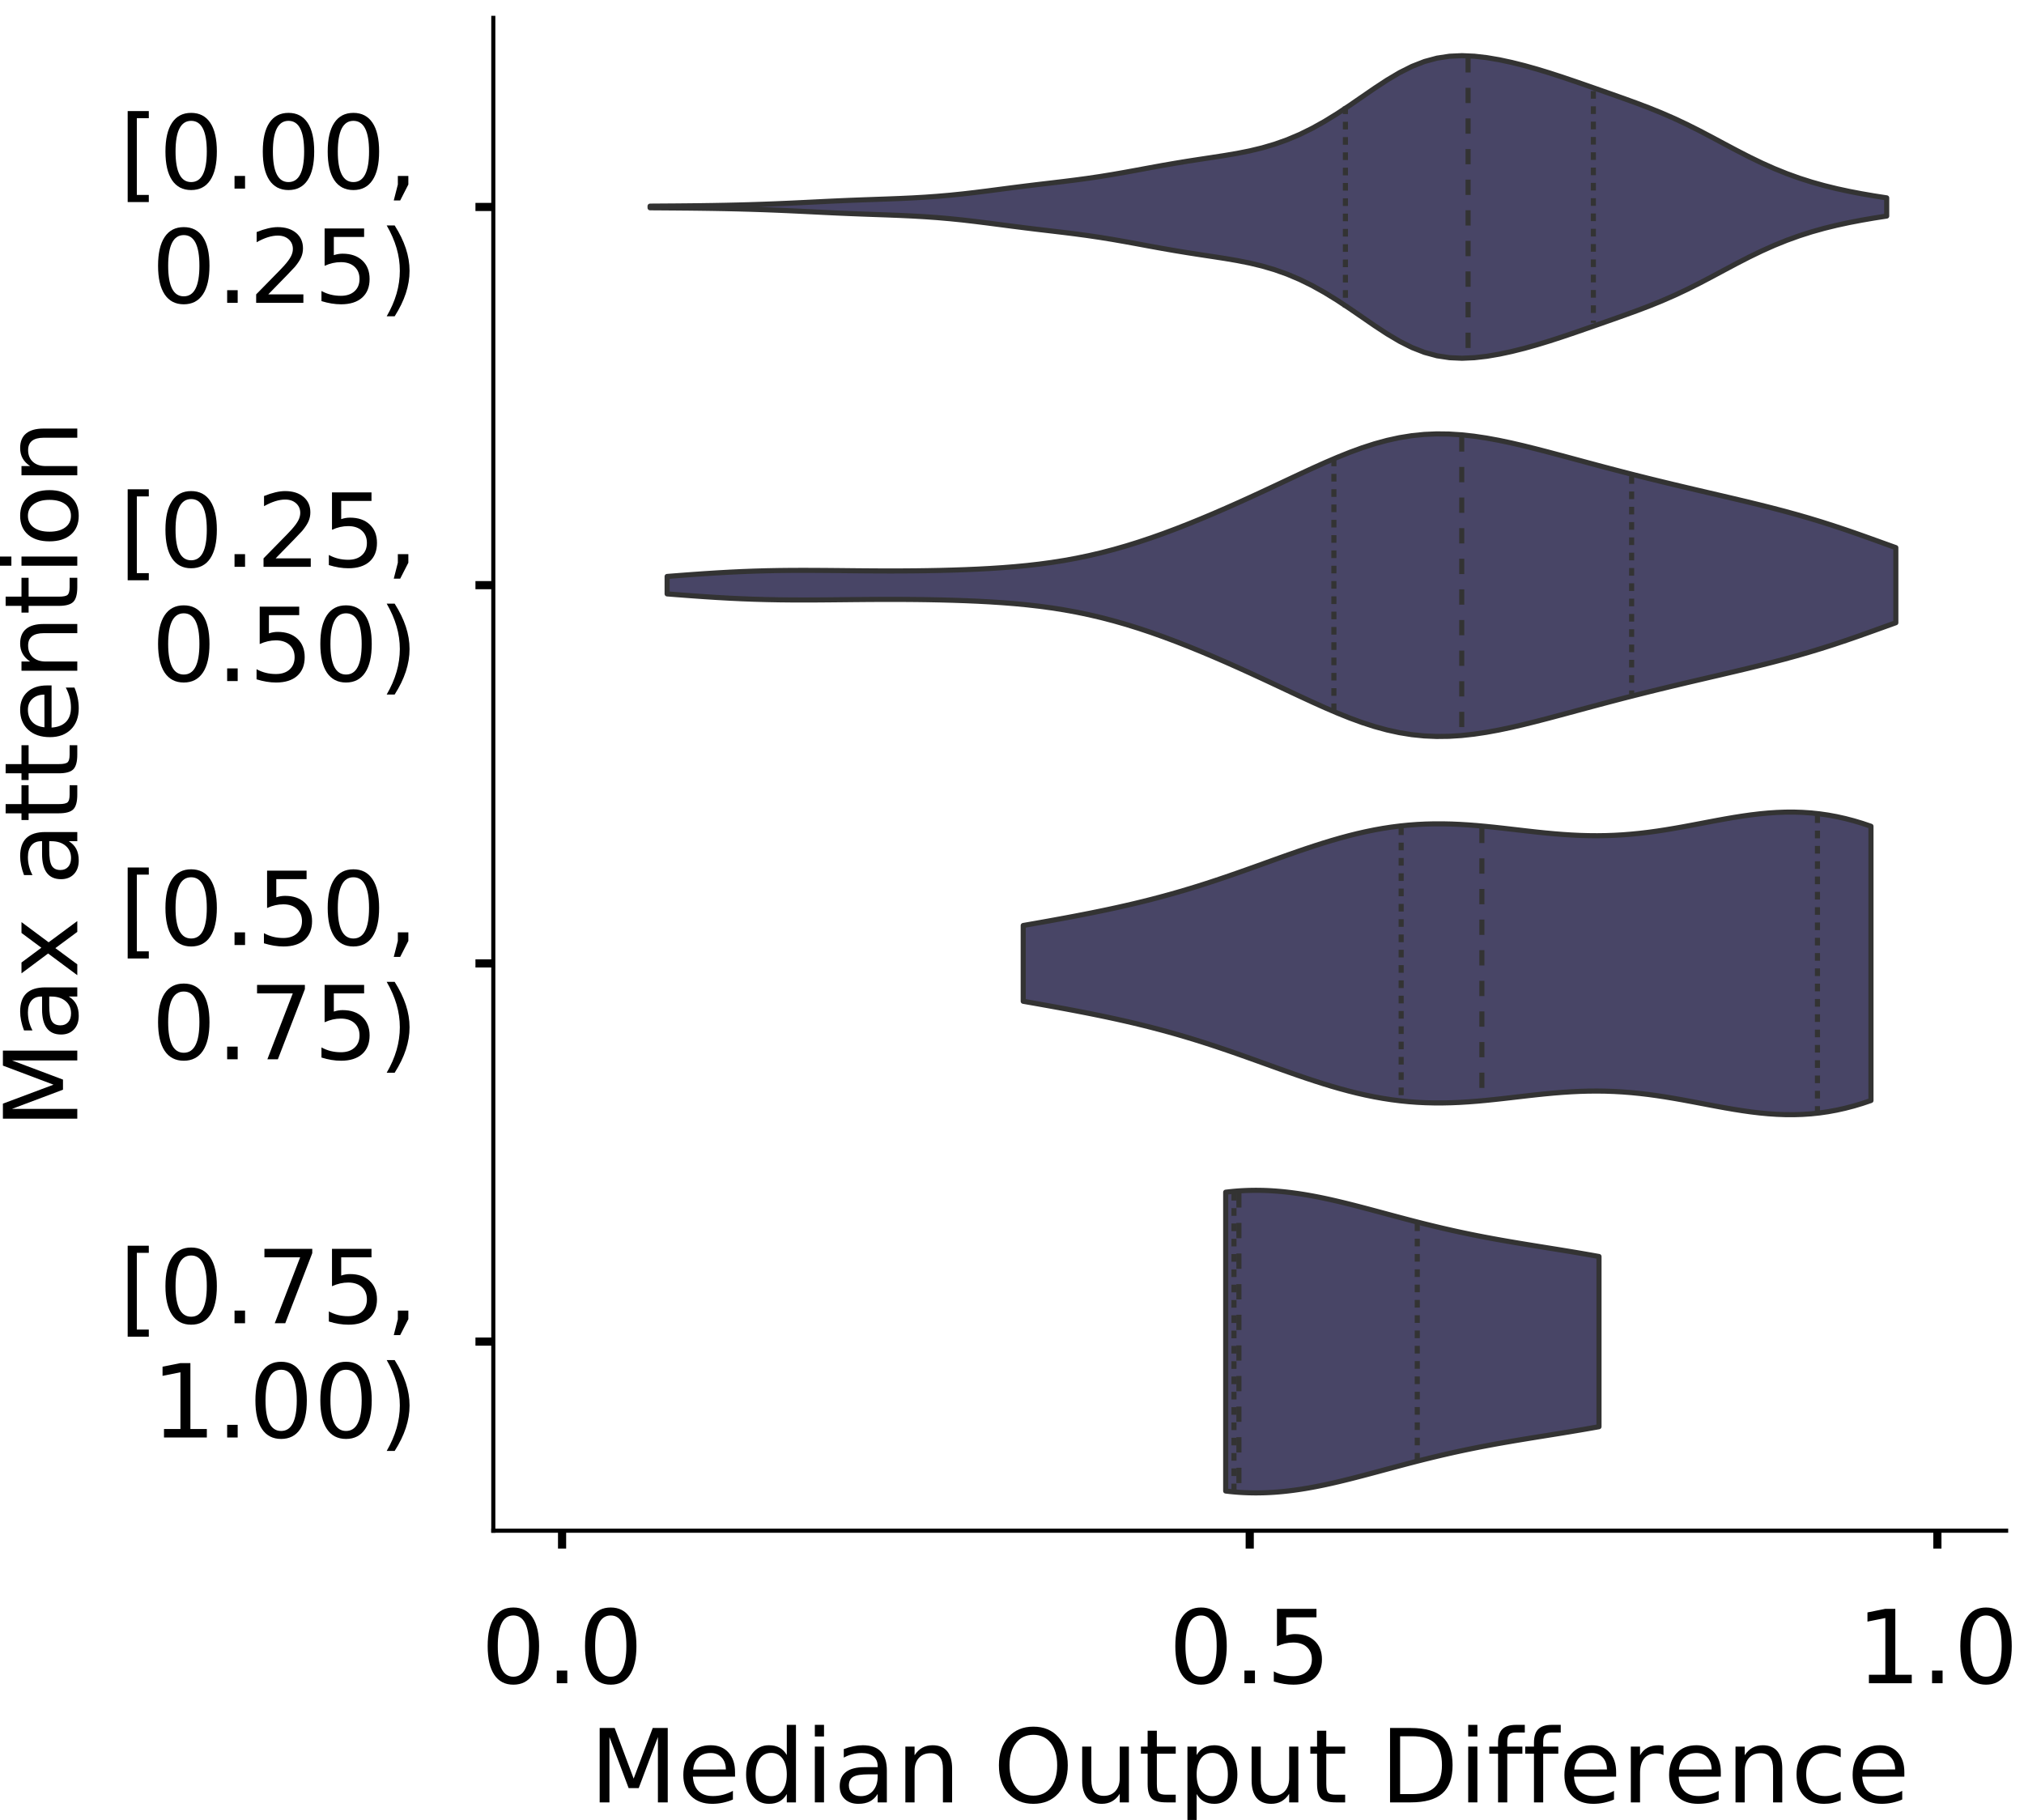 <?xml version="1.0" encoding="utf-8" standalone="no"?>
<!DOCTYPE svg PUBLIC "-//W3C//DTD SVG 1.1//EN"
  "http://www.w3.org/Graphics/SVG/1.1/DTD/svg11.dtd">
<!-- Created with matplotlib (https://matplotlib.org/) -->
<svg height="356.753pt" version="1.1" viewBox="0 0 396.753 356.753" width="396.753pt" xmlns="http://www.w3.org/2000/svg" xmlns:xlink="http://www.w3.org/1999/xlink">
 <defs>
  <style type="text/css">
*{stroke-linecap:butt;stroke-linejoin:round;}
  </style>
 </defs>
 <g id="figure_1">
  <g id="patch_1">
   <path d="M 0 356.753 
L 396.753 356.753 
L 396.753 0 
L 0 0 
z
" style="fill:#ffffff;"/>
  </g>
  <g id="axes_1">
   <g id="patch_2">
    <path d="M 96.7 300.053 
L 393.253 300.053 
L 393.253 3.5 
L 96.7 3.5 
z
" style="fill:#ffffff;"/>
   </g>
   <g id="PolyCollection_1">
    <defs>
     <path d="M 127.43 -316.022 
L 127.43 -316.347 
L 129.879 -316.364 
L 132.328 -316.381 
L 134.776 -316.403 
L 137.225 -316.43 
L 139.673 -316.465 
L 142.122 -316.51 
L 144.57 -316.565 
L 147.019 -316.631 
L 149.468 -316.71 
L 151.916 -316.802 
L 154.365 -316.906 
L 156.813 -317.02 
L 159.262 -317.14 
L 161.71 -317.26 
L 164.159 -317.375 
L 166.608 -317.481 
L 169.056 -317.575 
L 171.505 -317.662 
L 173.953 -317.749 
L 176.402 -317.843 
L 178.85 -317.956 
L 181.299 -318.097 
L 183.747 -318.272 
L 186.196 -318.484 
L 188.645 -318.734 
L 191.093 -319.016 
L 193.542 -319.322 
L 195.99 -319.641 
L 198.439 -319.96 
L 200.887 -320.27 
L 203.336 -320.568 
L 205.785 -320.857 
L 208.233 -321.147 
L 210.682 -321.451 
L 213.13 -321.78 
L 215.579 -322.142 
L 218.027 -322.54 
L 220.476 -322.968 
L 222.925 -323.414 
L 225.373 -323.867 
L 227.822 -324.312 
L 230.27 -324.738 
L 232.719 -325.141 
L 235.167 -325.522 
L 237.616 -325.892 
L 240.064 -326.272 
L 242.513 -326.689 
L 244.962 -327.175 
L 247.41 -327.764 
L 249.859 -328.483 
L 252.307 -329.353 
L 254.756 -330.388 
L 257.204 -331.591 
L 259.653 -332.955 
L 262.102 -334.462 
L 264.55 -336.081 
L 266.999 -337.765 
L 269.447 -339.449 
L 271.896 -341.057 
L 274.344 -342.511 
L 276.793 -343.74 
L 279.242 -344.697 
L 281.69 -345.357 
L 284.139 -345.729 
L 286.587 -345.839 
L 289.036 -345.732 
L 291.484 -345.449 
L 293.933 -345.031 
L 296.381 -344.505 
L 298.83 -343.892 
L 301.279 -343.206 
L 303.727 -342.46 
L 306.176 -341.666 
L 308.624 -340.838 
L 311.073 -339.992 
L 313.521 -339.136 
L 315.97 -338.276 
L 318.419 -337.406 
L 320.867 -336.516 
L 323.316 -335.585 
L 325.764 -334.594 
L 328.213 -333.526 
L 330.661 -332.374 
L 333.11 -331.146 
L 335.559 -329.86 
L 338.007 -328.549 
L 340.456 -327.247 
L 342.904 -325.989 
L 345.353 -324.804 
L 347.801 -323.711 
L 350.25 -322.721 
L 352.698 -321.837 
L 355.147 -321.056 
L 357.596 -320.37 
L 360.044 -319.768 
L 362.493 -319.239 
L 364.941 -318.77 
L 367.39 -318.349 
L 369.838 -317.969 
L 369.838 -314.4 
L 369.838 -314.4 
L 367.39 -314.019 
L 364.941 -313.598 
L 362.493 -313.129 
L 360.044 -312.6 
L 357.596 -311.999 
L 355.147 -311.313 
L 352.698 -310.531 
L 350.25 -309.647 
L 347.801 -308.657 
L 345.353 -307.564 
L 342.904 -306.379 
L 340.456 -305.121 
L 338.007 -303.819 
L 335.559 -302.508 
L 333.11 -301.223 
L 330.661 -299.994 
L 328.213 -298.843 
L 325.764 -297.775 
L 323.316 -296.783 
L 320.867 -295.852 
L 318.419 -294.962 
L 315.97 -294.093 
L 313.521 -293.232 
L 311.073 -292.377 
L 308.624 -291.53 
L 306.176 -290.703 
L 303.727 -289.909 
L 301.279 -289.162 
L 298.83 -288.476 
L 296.381 -287.863 
L 293.933 -287.338 
L 291.484 -286.919 
L 289.036 -286.637 
L 286.587 -286.529 
L 284.139 -286.64 
L 281.69 -287.011 
L 279.242 -287.672 
L 276.793 -288.628 
L 274.344 -289.858 
L 271.896 -291.312 
L 269.447 -292.92 
L 266.999 -294.604 
L 264.55 -296.287 
L 262.102 -297.906 
L 259.653 -299.414 
L 257.204 -300.778 
L 254.756 -301.98 
L 252.307 -303.015 
L 249.859 -303.885 
L 247.41 -304.604 
L 244.962 -305.193 
L 242.513 -305.68 
L 240.064 -306.097 
L 237.616 -306.476 
L 235.167 -306.846 
L 232.719 -307.227 
L 230.27 -307.63 
L 227.822 -308.056 
L 225.373 -308.501 
L 222.925 -308.954 
L 220.476 -309.401 
L 218.027 -309.828 
L 215.579 -310.226 
L 213.13 -310.588 
L 210.682 -310.918 
L 208.233 -311.221 
L 205.785 -311.511 
L 203.336 -311.8 
L 200.887 -312.099 
L 198.439 -312.409 
L 195.99 -312.728 
L 193.542 -313.046 
L 191.093 -313.352 
L 188.645 -313.635 
L 186.196 -313.884 
L 183.747 -314.097 
L 181.299 -314.271 
L 178.85 -314.412 
L 176.402 -314.525 
L 173.953 -314.62 
L 171.505 -314.706 
L 169.056 -314.793 
L 166.608 -314.888 
L 164.159 -314.993 
L 161.71 -315.108 
L 159.262 -315.229 
L 156.813 -315.349 
L 154.365 -315.463 
L 151.916 -315.567 
L 149.468 -315.658 
L 147.019 -315.737 
L 144.57 -315.804 
L 142.122 -315.859 
L 139.673 -315.903 
L 137.225 -315.938 
L 134.776 -315.966 
L 132.328 -315.987 
L 129.879 -316.005 
L 127.43 -316.022 
z
" id="mcf1d269927" style="stroke:#333333;"/>
    </defs>
    <g clip-path="url(#p552216e37f)">
     <use style="fill:#484566;stroke:#333333;" x="0" xlink:href="#mcf1d269927" y="356.753"/>
    </g>
   </g>
   <g id="PolyCollection_2">
    <defs>
     <path d="M 130.772 -240.335 
L 130.772 -243.757 
L 133.205 -243.945 
L 135.638 -244.127 
L 138.07 -244.298 
L 140.503 -244.454 
L 142.936 -244.591 
L 145.369 -244.707 
L 147.802 -244.8 
L 150.235 -244.869 
L 152.668 -244.916 
L 155.101 -244.941 
L 157.534 -244.948 
L 159.967 -244.94 
L 162.399 -244.923 
L 164.832 -244.9 
L 167.265 -244.875 
L 169.698 -244.854 
L 172.131 -244.839 
L 174.564 -244.833 
L 176.997 -244.839 
L 179.43 -244.857 
L 181.863 -244.89 
L 184.295 -244.937 
L 186.728 -245.002 
L 189.161 -245.084 
L 191.594 -245.188 
L 194.027 -245.317 
L 196.46 -245.475 
L 198.893 -245.668 
L 201.326 -245.9 
L 203.759 -246.178 
L 206.192 -246.508 
L 208.624 -246.893 
L 211.057 -247.338 
L 213.49 -247.846 
L 215.923 -248.418 
L 218.356 -249.053 
L 220.789 -249.751 
L 223.222 -250.508 
L 225.655 -251.321 
L 228.088 -252.185 
L 230.52 -253.095 
L 232.953 -254.048 
L 235.386 -255.038 
L 237.819 -256.061 
L 240.252 -257.115 
L 242.685 -258.195 
L 245.118 -259.299 
L 247.551 -260.422 
L 249.984 -261.559 
L 252.417 -262.703 
L 254.849 -263.844 
L 257.282 -264.969 
L 259.715 -266.062 
L 262.148 -267.107 
L 264.581 -268.085 
L 267.014 -268.975 
L 269.447 -269.76 
L 271.88 -270.425 
L 274.313 -270.957 
L 276.745 -271.348 
L 279.178 -271.595 
L 281.611 -271.701 
L 284.044 -271.672 
L 286.477 -271.519 
L 288.91 -271.253 
L 291.343 -270.89 
L 293.776 -270.446 
L 296.209 -269.934 
L 298.641 -269.37 
L 301.074 -268.767 
L 303.507 -268.137 
L 305.94 -267.49 
L 308.373 -266.835 
L 310.806 -266.178 
L 313.239 -265.526 
L 315.672 -264.881 
L 318.105 -264.248 
L 320.538 -263.626 
L 322.97 -263.016 
L 325.403 -262.419 
L 327.836 -261.832 
L 330.269 -261.254 
L 332.702 -260.682 
L 335.135 -260.115 
L 337.568 -259.549 
L 340.001 -258.979 
L 342.434 -258.4 
L 344.866 -257.809 
L 347.299 -257.198 
L 349.732 -256.562 
L 352.165 -255.895 
L 354.598 -255.193 
L 357.031 -254.455 
L 359.464 -253.678 
L 361.897 -252.866 
L 364.33 -252.023 
L 366.763 -251.158 
L 369.195 -250.281 
L 371.628 -249.405 
L 371.628 -234.686 
L 371.628 -234.686 
L 369.195 -233.81 
L 366.763 -232.934 
L 364.33 -232.069 
L 361.897 -231.226 
L 359.464 -230.414 
L 357.031 -229.637 
L 354.598 -228.898 
L 352.165 -228.197 
L 349.732 -227.53 
L 347.299 -226.894 
L 344.866 -226.283 
L 342.434 -225.691 
L 340.001 -225.113 
L 337.568 -224.543 
L 335.135 -223.976 
L 332.702 -223.409 
L 330.269 -222.838 
L 327.836 -222.26 
L 325.403 -221.673 
L 322.97 -221.075 
L 320.538 -220.466 
L 318.105 -219.844 
L 315.672 -219.21 
L 313.239 -218.566 
L 310.806 -217.913 
L 308.373 -217.257 
L 305.94 -216.601 
L 303.507 -215.954 
L 301.074 -215.324 
L 298.641 -214.721 
L 296.209 -214.157 
L 293.776 -213.646 
L 291.343 -213.201 
L 288.91 -212.839 
L 286.477 -212.573 
L 284.044 -212.419 
L 281.611 -212.391 
L 279.178 -212.497 
L 276.745 -212.744 
L 274.313 -213.135 
L 271.88 -213.667 
L 269.447 -214.331 
L 267.014 -215.117 
L 264.581 -216.007 
L 262.148 -216.984 
L 259.715 -218.029 
L 257.282 -219.123 
L 254.849 -220.248 
L 252.417 -221.388 
L 249.984 -222.532 
L 247.551 -223.669 
L 245.118 -224.792 
L 242.685 -225.896 
L 240.252 -226.977 
L 237.819 -228.03 
L 235.386 -229.054 
L 232.953 -230.044 
L 230.52 -230.996 
L 228.088 -231.907 
L 225.655 -232.771 
L 223.222 -233.584 
L 220.789 -234.341 
L 218.356 -235.038 
L 215.923 -235.674 
L 213.49 -236.246 
L 211.057 -236.753 
L 208.624 -237.199 
L 206.192 -237.584 
L 203.759 -237.913 
L 201.326 -238.192 
L 198.893 -238.424 
L 196.46 -238.616 
L 194.027 -238.774 
L 191.594 -238.903 
L 189.161 -239.007 
L 186.728 -239.09 
L 184.295 -239.154 
L 181.863 -239.202 
L 179.43 -239.235 
L 176.997 -239.253 
L 174.564 -239.259 
L 172.131 -239.253 
L 169.698 -239.238 
L 167.265 -239.217 
L 164.832 -239.192 
L 162.399 -239.169 
L 159.967 -239.151 
L 157.534 -239.144 
L 155.101 -239.151 
L 152.668 -239.176 
L 150.235 -239.222 
L 147.802 -239.292 
L 145.369 -239.385 
L 142.936 -239.501 
L 140.503 -239.638 
L 138.07 -239.794 
L 135.638 -239.965 
L 133.205 -240.147 
L 130.772 -240.335 
z
" id="m18b54da0ce" style="stroke:#333333;"/>
    </defs>
    <g clip-path="url(#p552216e37f)">
     <use style="fill:#484566;stroke:#333333;" x="0" xlink:href="#m18b54da0ce" y="356.753"/>
    </g>
   </g>
   <g id="PolyCollection_3">
    <defs>
     <path d="M 200.576 -160.478 
L 200.576 -175.337 
L 202.255 -175.631 
L 203.934 -175.927 
L 205.612 -176.228 
L 207.291 -176.533 
L 208.969 -176.843 
L 210.648 -177.16 
L 212.326 -177.484 
L 214.005 -177.816 
L 215.684 -178.158 
L 217.362 -178.51 
L 219.041 -178.874 
L 220.719 -179.252 
L 222.398 -179.643 
L 224.076 -180.05 
L 225.755 -180.473 
L 227.434 -180.913 
L 229.112 -181.37 
L 230.791 -181.844 
L 232.469 -182.337 
L 234.148 -182.847 
L 235.826 -183.373 
L 237.505 -183.916 
L 239.183 -184.474 
L 240.862 -185.045 
L 242.541 -185.628 
L 244.219 -186.22 
L 245.898 -186.819 
L 247.576 -187.422 
L 249.255 -188.026 
L 250.933 -188.628 
L 252.612 -189.224 
L 254.291 -189.811 
L 255.969 -190.385 
L 257.648 -190.942 
L 259.326 -191.478 
L 261.005 -191.99 
L 262.683 -192.474 
L 264.362 -192.927 
L 266.04 -193.346 
L 267.719 -193.727 
L 269.398 -194.069 
L 271.076 -194.37 
L 272.755 -194.628 
L 274.433 -194.842 
L 276.112 -195.012 
L 277.79 -195.138 
L 279.469 -195.22 
L 281.148 -195.261 
L 282.826 -195.261 
L 284.505 -195.224 
L 286.183 -195.152 
L 287.862 -195.049 
L 289.54 -194.919 
L 291.219 -194.766 
L 292.898 -194.595 
L 294.576 -194.411 
L 296.255 -194.219 
L 297.933 -194.024 
L 299.612 -193.831 
L 301.29 -193.645 
L 302.969 -193.473 
L 304.647 -193.317 
L 306.326 -193.183 
L 308.005 -193.074 
L 309.683 -192.994 
L 311.362 -192.946 
L 313.04 -192.932 
L 314.719 -192.953 
L 316.397 -193.012 
L 318.076 -193.107 
L 319.755 -193.238 
L 321.433 -193.404 
L 323.112 -193.603 
L 324.79 -193.833 
L 326.469 -194.089 
L 328.147 -194.368 
L 329.826 -194.665 
L 331.504 -194.976 
L 333.183 -195.294 
L 334.862 -195.613 
L 336.54 -195.929 
L 338.219 -196.234 
L 339.897 -196.522 
L 341.576 -196.786 
L 343.254 -197.022 
L 344.933 -197.222 
L 346.612 -197.381 
L 348.29 -197.494 
L 349.969 -197.556 
L 351.647 -197.563 
L 353.326 -197.511 
L 355.004 -197.398 
L 356.683 -197.221 
L 358.362 -196.979 
L 360.04 -196.67 
L 361.719 -196.296 
L 363.397 -195.857 
L 365.076 -195.354 
L 366.754 -194.789 
L 366.754 -141.026 
L 366.754 -141.026 
L 365.076 -140.461 
L 363.397 -139.958 
L 361.719 -139.519 
L 360.04 -139.145 
L 358.362 -138.836 
L 356.683 -138.594 
L 355.004 -138.417 
L 353.326 -138.304 
L 351.647 -138.252 
L 349.969 -138.259 
L 348.29 -138.321 
L 346.612 -138.434 
L 344.933 -138.593 
L 343.254 -138.793 
L 341.576 -139.029 
L 339.897 -139.293 
L 338.219 -139.581 
L 336.54 -139.886 
L 334.862 -140.202 
L 333.183 -140.521 
L 331.504 -140.839 
L 329.826 -141.15 
L 328.147 -141.447 
L 326.469 -141.726 
L 324.79 -141.982 
L 323.112 -142.212 
L 321.433 -142.411 
L 319.755 -142.577 
L 318.076 -142.708 
L 316.397 -142.803 
L 314.719 -142.862 
L 313.04 -142.883 
L 311.362 -142.869 
L 309.683 -142.821 
L 308.005 -142.741 
L 306.326 -142.632 
L 304.647 -142.498 
L 302.969 -142.342 
L 301.29 -142.17 
L 299.612 -141.984 
L 297.933 -141.791 
L 296.255 -141.596 
L 294.576 -141.404 
L 292.898 -141.22 
L 291.219 -141.049 
L 289.54 -140.896 
L 287.862 -140.766 
L 286.183 -140.663 
L 284.505 -140.591 
L 282.826 -140.554 
L 281.148 -140.554 
L 279.469 -140.595 
L 277.79 -140.677 
L 276.112 -140.803 
L 274.433 -140.973 
L 272.755 -141.187 
L 271.076 -141.445 
L 269.398 -141.746 
L 267.719 -142.088 
L 266.04 -142.469 
L 264.362 -142.888 
L 262.683 -143.341 
L 261.005 -143.825 
L 259.326 -144.337 
L 257.648 -144.873 
L 255.969 -145.43 
L 254.291 -146.004 
L 252.612 -146.591 
L 250.933 -147.187 
L 249.255 -147.789 
L 247.576 -148.393 
L 245.898 -148.996 
L 244.219 -149.595 
L 242.541 -150.187 
L 240.862 -150.77 
L 239.183 -151.341 
L 237.505 -151.899 
L 235.826 -152.442 
L 234.148 -152.968 
L 232.469 -153.478 
L 230.791 -153.971 
L 229.112 -154.445 
L 227.434 -154.902 
L 225.755 -155.342 
L 224.076 -155.765 
L 222.398 -156.172 
L 220.719 -156.563 
L 219.041 -156.941 
L 217.362 -157.305 
L 215.684 -157.657 
L 214.005 -157.999 
L 212.326 -158.331 
L 210.648 -158.655 
L 208.969 -158.972 
L 207.291 -159.282 
L 205.612 -159.587 
L 203.934 -159.888 
L 202.255 -160.184 
L 200.576 -160.478 
z
" id="mc673e13599" style="stroke:#333333;"/>
    </defs>
    <g clip-path="url(#p552216e37f)">
     <use style="fill:#484566;stroke:#333333;" x="0" xlink:href="#mc673e13599" y="356.753"/>
    </g>
   </g>
   <g id="PolyCollection_4">
    <defs>
     <path d="M 240.265 -64.481 
L 240.265 -123.057 
L 241.005 -123.144 
L 241.744 -123.219 
L 242.483 -123.282 
L 243.222 -123.333 
L 243.961 -123.373 
L 244.7 -123.401 
L 245.44 -123.418 
L 246.179 -123.424 
L 246.918 -123.419 
L 247.657 -123.404 
L 248.396 -123.377 
L 249.135 -123.34 
L 249.875 -123.293 
L 250.614 -123.236 
L 251.353 -123.17 
L 252.092 -123.094 
L 252.831 -123.008 
L 253.57 -122.914 
L 254.31 -122.812 
L 255.049 -122.701 
L 255.788 -122.583 
L 256.527 -122.457 
L 257.266 -122.324 
L 258.005 -122.184 
L 258.745 -122.038 
L 259.484 -121.885 
L 260.223 -121.727 
L 260.962 -121.564 
L 261.701 -121.396 
L 262.44 -121.223 
L 263.18 -121.046 
L 263.919 -120.865 
L 264.658 -120.681 
L 265.397 -120.494 
L 266.136 -120.304 
L 266.875 -120.112 
L 267.615 -119.918 
L 268.354 -119.723 
L 269.093 -119.526 
L 269.832 -119.328 
L 270.571 -119.129 
L 271.31 -118.931 
L 272.05 -118.732 
L 272.789 -118.534 
L 273.528 -118.336 
L 274.267 -118.139 
L 275.006 -117.943 
L 275.745 -117.748 
L 276.484 -117.555 
L 277.224 -117.363 
L 277.963 -117.174 
L 278.702 -116.986 
L 279.441 -116.801 
L 280.18 -116.618 
L 280.919 -116.438 
L 281.659 -116.26 
L 282.398 -116.085 
L 283.137 -115.913 
L 283.876 -115.744 
L 284.615 -115.577 
L 285.354 -115.413 
L 286.094 -115.252 
L 286.833 -115.095 
L 287.572 -114.94 
L 288.311 -114.787 
L 289.05 -114.638 
L 289.789 -114.491 
L 290.529 -114.347 
L 291.268 -114.206 
L 292.007 -114.067 
L 292.746 -113.931 
L 293.485 -113.797 
L 294.224 -113.664 
L 294.964 -113.534 
L 295.703 -113.406 
L 296.442 -113.28 
L 297.181 -113.155 
L 297.92 -113.031 
L 298.659 -112.909 
L 299.399 -112.788 
L 300.138 -112.667 
L 300.877 -112.548 
L 301.616 -112.428 
L 302.355 -112.31 
L 303.094 -112.191 
L 303.834 -112.072 
L 304.573 -111.953 
L 305.312 -111.834 
L 306.051 -111.714 
L 306.79 -111.593 
L 307.529 -111.472 
L 308.269 -111.349 
L 309.008 -111.226 
L 309.747 -111.101 
L 310.486 -110.974 
L 311.225 -110.846 
L 311.964 -110.716 
L 312.704 -110.584 
L 313.443 -110.45 
L 313.443 -77.089 
L 313.443 -77.089 
L 312.704 -76.955 
L 311.964 -76.823 
L 311.225 -76.693 
L 310.486 -76.564 
L 309.747 -76.438 
L 309.008 -76.313 
L 308.269 -76.189 
L 307.529 -76.066 
L 306.79 -75.945 
L 306.051 -75.824 
L 305.312 -75.704 
L 304.573 -75.585 
L 303.834 -75.466 
L 303.094 -75.347 
L 302.355 -75.229 
L 301.616 -75.11 
L 300.877 -74.991 
L 300.138 -74.871 
L 299.399 -74.751 
L 298.659 -74.629 
L 297.92 -74.507 
L 297.181 -74.384 
L 296.442 -74.259 
L 295.703 -74.132 
L 294.964 -74.004 
L 294.224 -73.874 
L 293.485 -73.742 
L 292.746 -73.608 
L 292.007 -73.471 
L 291.268 -73.332 
L 290.529 -73.191 
L 289.789 -73.047 
L 289.05 -72.9 
L 288.311 -72.751 
L 287.572 -72.599 
L 286.833 -72.444 
L 286.094 -72.286 
L 285.354 -72.125 
L 284.615 -71.961 
L 283.876 -71.795 
L 283.137 -71.625 
L 282.398 -71.453 
L 281.659 -71.278 
L 280.919 -71.1 
L 280.18 -70.92 
L 279.441 -70.737 
L 278.702 -70.552 
L 277.963 -70.364 
L 277.224 -70.175 
L 276.484 -69.983 
L 275.745 -69.79 
L 275.006 -69.596 
L 274.267 -69.4 
L 273.528 -69.203 
L 272.789 -69.005 
L 272.05 -68.806 
L 271.31 -68.608 
L 270.571 -68.409 
L 269.832 -68.21 
L 269.093 -68.013 
L 268.354 -67.816 
L 267.615 -67.62 
L 266.875 -67.426 
L 266.136 -67.234 
L 265.397 -67.044 
L 264.658 -66.857 
L 263.919 -66.673 
L 263.18 -66.492 
L 262.44 -66.315 
L 261.701 -66.143 
L 260.962 -65.974 
L 260.223 -65.811 
L 259.484 -65.653 
L 258.745 -65.501 
L 258.005 -65.354 
L 257.266 -65.215 
L 256.527 -65.081 
L 255.788 -64.955 
L 255.049 -64.837 
L 254.31 -64.726 
L 253.57 -64.624 
L 252.831 -64.53 
L 252.092 -64.445 
L 251.353 -64.369 
L 250.614 -64.302 
L 249.875 -64.245 
L 249.135 -64.198 
L 248.396 -64.161 
L 247.657 -64.135 
L 246.918 -64.119 
L 246.179 -64.114 
L 245.44 -64.12 
L 244.7 -64.137 
L 243.961 -64.165 
L 243.222 -64.205 
L 242.483 -64.257 
L 241.744 -64.32 
L 241.005 -64.394 
L 240.265 -64.481 
z
" id="m8f8e08fc7b" style="stroke:#333333;"/>
    </defs>
    <g clip-path="url(#p552216e37f)">
     <use style="fill:#484566;stroke:#333333;" x="0" xlink:href="#m8f8e08fc7b" y="356.753"/>
    </g>
   </g>
   <g id="patch_3">
    <path clip-path="url(#p552216e37f)" d="M 110.18 40.569 
L 110.18 40.569 
L 110.18 40.569 
L 110.18 40.569 
z
" style="fill:#484566;stroke:#333333;stroke-linejoin:miter;stroke-width:0.5;"/>
   </g>
   <g id="matplotlib.axis_1">
    <g id="xtick_1">
     <g id="line2d_1">
      <defs>
       <path d="M 0 0 
L 0 3.5 
" id="mfad5ff06f4" style="stroke:#000000;stroke-width:1.6;"/>
      </defs>
      <g>
       <use style="stroke:#000000;stroke-width:1.6;" x="110.18" xlink:href="#mfad5ff06f4" y="300.053"/>
      </g>
     </g>
     <g id="text_1">
      <!-- 0.0 -->
      <defs>
       <path d="M 31.781 66.406 
Q 24.172 66.406 20.328 58.906 
Q 16.5 51.422 16.5 36.375 
Q 16.5 21.391 20.328 13.891 
Q 24.172 6.391 31.781 6.391 
Q 39.453 6.391 43.281 13.891 
Q 47.125 21.391 47.125 36.375 
Q 47.125 51.422 43.281 58.906 
Q 39.453 66.406 31.781 66.406 
z
M 31.781 74.219 
Q 44.047 74.219 50.516 64.516 
Q 56.984 54.828 56.984 36.375 
Q 56.984 17.969 50.516 8.266 
Q 44.047 -1.422 31.781 -1.422 
Q 19.531 -1.422 13.062 8.266 
Q 6.594 17.969 6.594 36.375 
Q 6.594 54.828 13.062 64.516 
Q 19.531 74.219 31.781 74.219 
z
" id="DejaVuSans-48"/>
       <path d="M 10.688 12.406 
L 21 12.406 
L 21 0 
L 10.688 0 
z
" id="DejaVuSans-46"/>
      </defs>
      <g transform="translate(94.277 329.95)scale(0.2 -0.2)">
       <use xlink:href="#DejaVuSans-48"/>
       <use x="63.623" xlink:href="#DejaVuSans-46"/>
       <use x="95.41" xlink:href="#DejaVuSans-48"/>
      </g>
     </g>
    </g>
    <g id="xtick_2">
     <g id="line2d_2">
      <g>
       <use style="stroke:#000000;stroke-width:1.6;" x="244.977" xlink:href="#mfad5ff06f4" y="300.053"/>
      </g>
     </g>
     <g id="text_2">
      <!-- 0.5 -->
      <defs>
       <path d="M 10.797 72.906 
L 49.516 72.906 
L 49.516 64.594 
L 19.828 64.594 
L 19.828 46.734 
Q 21.969 47.469 24.109 47.828 
Q 26.266 48.188 28.422 48.188 
Q 40.625 48.188 47.75 41.5 
Q 54.891 34.812 54.891 23.391 
Q 54.891 11.625 47.562 5.094 
Q 40.234 -1.422 26.906 -1.422 
Q 22.312 -1.422 17.547 -0.641 
Q 12.797 0.141 7.719 1.703 
L 7.719 11.625 
Q 12.109 9.234 16.797 8.062 
Q 21.484 6.891 26.703 6.891 
Q 35.156 6.891 40.078 11.328 
Q 45.016 15.766 45.016 23.391 
Q 45.016 31 40.078 35.438 
Q 35.156 39.891 26.703 39.891 
Q 22.75 39.891 18.812 39.016 
Q 14.891 38.141 10.797 36.281 
z
" id="DejaVuSans-53"/>
      </defs>
      <g transform="translate(229.074 329.95)scale(0.2 -0.2)">
       <use xlink:href="#DejaVuSans-48"/>
       <use x="63.623" xlink:href="#DejaVuSans-46"/>
       <use x="95.41" xlink:href="#DejaVuSans-53"/>
      </g>
     </g>
    </g>
    <g id="xtick_3">
     <g id="line2d_3">
      <g>
       <use style="stroke:#000000;stroke-width:1.6;" x="379.774" xlink:href="#mfad5ff06f4" y="300.053"/>
      </g>
     </g>
     <g id="text_3">
      <!-- 1.0 -->
      <defs>
       <path d="M 12.406 8.297 
L 28.516 8.297 
L 28.516 63.922 
L 10.984 60.406 
L 10.984 69.391 
L 28.422 72.906 
L 38.281 72.906 
L 38.281 8.297 
L 54.391 8.297 
L 54.391 0 
L 12.406 0 
z
" id="DejaVuSans-49"/>
      </defs>
      <g transform="translate(363.871 329.95)scale(0.2 -0.2)">
       <use xlink:href="#DejaVuSans-49"/>
       <use x="63.623" xlink:href="#DejaVuSans-46"/>
       <use x="95.41" xlink:href="#DejaVuSans-48"/>
      </g>
     </g>
    </g>
    <g id="text_4">
     <!-- Median Output Difference -->
     <defs>
      <path d="M 9.812 72.906 
L 24.516 72.906 
L 43.109 23.297 
L 61.812 72.906 
L 76.516 72.906 
L 76.516 0 
L 66.891 0 
L 66.891 64.016 
L 48.094 14.016 
L 38.188 14.016 
L 19.391 64.016 
L 19.391 0 
L 9.812 0 
z
" id="DejaVuSans-77"/>
      <path d="M 56.203 29.594 
L 56.203 25.203 
L 14.891 25.203 
Q 15.484 15.922 20.484 11.062 
Q 25.484 6.203 34.422 6.203 
Q 39.594 6.203 44.453 7.469 
Q 49.312 8.734 54.109 11.281 
L 54.109 2.781 
Q 49.266 0.734 44.188 -0.344 
Q 39.109 -1.422 33.891 -1.422 
Q 20.797 -1.422 13.156 6.188 
Q 5.516 13.812 5.516 26.812 
Q 5.516 40.234 12.766 48.109 
Q 20.016 56 32.328 56 
Q 43.359 56 49.781 48.891 
Q 56.203 41.797 56.203 29.594 
z
M 47.219 32.234 
Q 47.125 39.594 43.094 43.984 
Q 39.062 48.391 32.422 48.391 
Q 24.906 48.391 20.391 44.141 
Q 15.875 39.891 15.188 32.172 
z
" id="DejaVuSans-101"/>
      <path d="M 45.406 46.391 
L 45.406 75.984 
L 54.391 75.984 
L 54.391 0 
L 45.406 0 
L 45.406 8.203 
Q 42.578 3.328 38.25 0.953 
Q 33.938 -1.422 27.875 -1.422 
Q 17.969 -1.422 11.734 6.484 
Q 5.516 14.406 5.516 27.297 
Q 5.516 40.188 11.734 48.094 
Q 17.969 56 27.875 56 
Q 33.938 56 38.25 53.625 
Q 42.578 51.266 45.406 46.391 
z
M 14.797 27.297 
Q 14.797 17.391 18.875 11.75 
Q 22.953 6.109 30.078 6.109 
Q 37.203 6.109 41.297 11.75 
Q 45.406 17.391 45.406 27.297 
Q 45.406 37.203 41.297 42.844 
Q 37.203 48.484 30.078 48.484 
Q 22.953 48.484 18.875 42.844 
Q 14.797 37.203 14.797 27.297 
z
" id="DejaVuSans-100"/>
      <path d="M 9.422 54.688 
L 18.406 54.688 
L 18.406 0 
L 9.422 0 
z
M 9.422 75.984 
L 18.406 75.984 
L 18.406 64.594 
L 9.422 64.594 
z
" id="DejaVuSans-105"/>
      <path d="M 34.281 27.484 
Q 23.391 27.484 19.188 25 
Q 14.984 22.516 14.984 16.5 
Q 14.984 11.719 18.141 8.906 
Q 21.297 6.109 26.703 6.109 
Q 34.188 6.109 38.703 11.406 
Q 43.219 16.703 43.219 25.484 
L 43.219 27.484 
z
M 52.203 31.203 
L 52.203 0 
L 43.219 0 
L 43.219 8.297 
Q 40.141 3.328 35.547 0.953 
Q 30.953 -1.422 24.312 -1.422 
Q 15.922 -1.422 10.953 3.297 
Q 6 8.016 6 15.922 
Q 6 25.141 12.172 29.828 
Q 18.359 34.516 30.609 34.516 
L 43.219 34.516 
L 43.219 35.406 
Q 43.219 41.609 39.141 45 
Q 35.062 48.391 27.688 48.391 
Q 23 48.391 18.547 47.266 
Q 14.109 46.141 10.016 43.891 
L 10.016 52.203 
Q 14.938 54.109 19.578 55.047 
Q 24.219 56 28.609 56 
Q 40.484 56 46.344 49.844 
Q 52.203 43.703 52.203 31.203 
z
" id="DejaVuSans-97"/>
      <path d="M 54.891 33.016 
L 54.891 0 
L 45.906 0 
L 45.906 32.719 
Q 45.906 40.484 42.875 44.328 
Q 39.844 48.188 33.797 48.188 
Q 26.516 48.188 22.312 43.547 
Q 18.109 38.922 18.109 30.906 
L 18.109 0 
L 9.078 0 
L 9.078 54.688 
L 18.109 54.688 
L 18.109 46.188 
Q 21.344 51.125 25.703 53.562 
Q 30.078 56 35.797 56 
Q 45.219 56 50.047 50.172 
Q 54.891 44.344 54.891 33.016 
z
" id="DejaVuSans-110"/>
      <path id="DejaVuSans-32"/>
      <path d="M 39.406 66.219 
Q 28.656 66.219 22.328 58.203 
Q 16.016 50.203 16.016 36.375 
Q 16.016 22.609 22.328 14.594 
Q 28.656 6.594 39.406 6.594 
Q 50.141 6.594 56.422 14.594 
Q 62.703 22.609 62.703 36.375 
Q 62.703 50.203 56.422 58.203 
Q 50.141 66.219 39.406 66.219 
z
M 39.406 74.219 
Q 54.734 74.219 63.906 63.938 
Q 73.094 53.656 73.094 36.375 
Q 73.094 19.141 63.906 8.859 
Q 54.734 -1.422 39.406 -1.422 
Q 24.031 -1.422 14.812 8.828 
Q 5.609 19.094 5.609 36.375 
Q 5.609 53.656 14.812 63.938 
Q 24.031 74.219 39.406 74.219 
z
" id="DejaVuSans-79"/>
      <path d="M 8.5 21.578 
L 8.5 54.688 
L 17.484 54.688 
L 17.484 21.922 
Q 17.484 14.156 20.5 10.266 
Q 23.531 6.391 29.594 6.391 
Q 36.859 6.391 41.078 11.031 
Q 45.312 15.672 45.312 23.688 
L 45.312 54.688 
L 54.297 54.688 
L 54.297 0 
L 45.312 0 
L 45.312 8.406 
Q 42.047 3.422 37.719 1 
Q 33.406 -1.422 27.688 -1.422 
Q 18.266 -1.422 13.375 4.438 
Q 8.5 10.297 8.5 21.578 
z
M 31.109 56 
z
" id="DejaVuSans-117"/>
      <path d="M 18.312 70.219 
L 18.312 54.688 
L 36.812 54.688 
L 36.812 47.703 
L 18.312 47.703 
L 18.312 18.016 
Q 18.312 11.328 20.141 9.422 
Q 21.969 7.516 27.594 7.516 
L 36.812 7.516 
L 36.812 0 
L 27.594 0 
Q 17.188 0 13.234 3.875 
Q 9.281 7.766 9.281 18.016 
L 9.281 47.703 
L 2.688 47.703 
L 2.688 54.688 
L 9.281 54.688 
L 9.281 70.219 
z
" id="DejaVuSans-116"/>
      <path d="M 18.109 8.203 
L 18.109 -20.797 
L 9.078 -20.797 
L 9.078 54.688 
L 18.109 54.688 
L 18.109 46.391 
Q 20.953 51.266 25.266 53.625 
Q 29.594 56 35.594 56 
Q 45.562 56 51.781 48.094 
Q 58.016 40.188 58.016 27.297 
Q 58.016 14.406 51.781 6.484 
Q 45.562 -1.422 35.594 -1.422 
Q 29.594 -1.422 25.266 0.953 
Q 20.953 3.328 18.109 8.203 
z
M 48.688 27.297 
Q 48.688 37.203 44.609 42.844 
Q 40.531 48.484 33.406 48.484 
Q 26.266 48.484 22.188 42.844 
Q 18.109 37.203 18.109 27.297 
Q 18.109 17.391 22.188 11.75 
Q 26.266 6.109 33.406 6.109 
Q 40.531 6.109 44.609 11.75 
Q 48.688 17.391 48.688 27.297 
z
" id="DejaVuSans-112"/>
      <path d="M 19.672 64.797 
L 19.672 8.109 
L 31.594 8.109 
Q 46.688 8.109 53.688 14.938 
Q 60.688 21.781 60.688 36.531 
Q 60.688 51.172 53.688 57.984 
Q 46.688 64.797 31.594 64.797 
z
M 9.812 72.906 
L 30.078 72.906 
Q 51.266 72.906 61.172 64.094 
Q 71.094 55.281 71.094 36.531 
Q 71.094 17.672 61.125 8.828 
Q 51.172 0 30.078 0 
L 9.812 0 
z
" id="DejaVuSans-68"/>
      <path d="M 37.109 75.984 
L 37.109 68.5 
L 28.516 68.5 
Q 23.688 68.5 21.797 66.547 
Q 19.922 64.594 19.922 59.516 
L 19.922 54.688 
L 34.719 54.688 
L 34.719 47.703 
L 19.922 47.703 
L 19.922 0 
L 10.891 0 
L 10.891 47.703 
L 2.297 47.703 
L 2.297 54.688 
L 10.891 54.688 
L 10.891 58.5 
Q 10.891 67.625 15.141 71.797 
Q 19.391 75.984 28.609 75.984 
z
" id="DejaVuSans-102"/>
      <path d="M 41.109 46.297 
Q 39.594 47.172 37.812 47.578 
Q 36.031 48 33.891 48 
Q 26.266 48 22.188 43.047 
Q 18.109 38.094 18.109 28.812 
L 18.109 0 
L 9.078 0 
L 9.078 54.688 
L 18.109 54.688 
L 18.109 46.188 
Q 20.953 51.172 25.484 53.578 
Q 30.031 56 36.531 56 
Q 37.453 56 38.578 55.875 
Q 39.703 55.766 41.062 55.516 
z
" id="DejaVuSans-114"/>
      <path d="M 48.781 52.594 
L 48.781 44.188 
Q 44.969 46.297 41.141 47.344 
Q 37.312 48.391 33.406 48.391 
Q 24.656 48.391 19.812 42.844 
Q 14.984 37.312 14.984 27.297 
Q 14.984 17.281 19.812 11.734 
Q 24.656 6.203 33.406 6.203 
Q 37.312 6.203 41.141 7.25 
Q 44.969 8.297 48.781 10.406 
L 48.781 2.094 
Q 45.016 0.344 40.984 -0.531 
Q 36.969 -1.422 32.422 -1.422 
Q 20.062 -1.422 12.781 6.344 
Q 5.516 14.109 5.516 27.297 
Q 5.516 40.672 12.859 48.328 
Q 20.219 56 33.016 56 
Q 37.156 56 41.109 55.141 
Q 45.062 54.297 48.781 52.594 
z
" id="DejaVuSans-99"/>
     </defs>
     <g transform="translate(115.589 353.306)scale(0.2 -0.2)">
      <use xlink:href="#DejaVuSans-77"/>
      <use x="86.279" xlink:href="#DejaVuSans-101"/>
      <use x="147.803" xlink:href="#DejaVuSans-100"/>
      <use x="211.279" xlink:href="#DejaVuSans-105"/>
      <use x="239.062" xlink:href="#DejaVuSans-97"/>
      <use x="300.342" xlink:href="#DejaVuSans-110"/>
      <use x="363.721" xlink:href="#DejaVuSans-32"/>
      <use x="395.508" xlink:href="#DejaVuSans-79"/>
      <use x="474.219" xlink:href="#DejaVuSans-117"/>
      <use x="537.598" xlink:href="#DejaVuSans-116"/>
      <use x="576.807" xlink:href="#DejaVuSans-112"/>
      <use x="640.283" xlink:href="#DejaVuSans-117"/>
      <use x="703.662" xlink:href="#DejaVuSans-116"/>
      <use x="742.871" xlink:href="#DejaVuSans-32"/>
      <use x="774.658" xlink:href="#DejaVuSans-68"/>
      <use x="851.66" xlink:href="#DejaVuSans-105"/>
      <use x="879.443" xlink:href="#DejaVuSans-102"/>
      <use x="914.648" xlink:href="#DejaVuSans-102"/>
      <use x="949.854" xlink:href="#DejaVuSans-101"/>
      <use x="1011.377" xlink:href="#DejaVuSans-114"/>
      <use x="1052.459" xlink:href="#DejaVuSans-101"/>
      <use x="1113.982" xlink:href="#DejaVuSans-110"/>
      <use x="1177.361" xlink:href="#DejaVuSans-99"/>
      <use x="1232.342" xlink:href="#DejaVuSans-101"/>
     </g>
    </g>
   </g>
   <g id="matplotlib.axis_2">
    <g id="ytick_1">
     <g id="line2d_4">
      <defs>
       <path d="M 0 0 
L -3.5 0 
" id="mc356342c72" style="stroke:#000000;stroke-width:1.6;"/>
      </defs>
      <g>
       <use style="stroke:#000000;stroke-width:1.6;" x="96.7" xlink:href="#mc356342c72" y="40.569"/>
      </g>
     </g>
     <g id="text_5">
      <!-- [0.00, -->
      <defs>
       <path d="M 8.594 75.984 
L 29.297 75.984 
L 29.297 69 
L 17.578 69 
L 17.578 -6.203 
L 29.297 -6.203 
L 29.297 -13.188 
L 8.594 -13.188 
z
" id="DejaVuSans-91"/>
       <path d="M 11.719 12.406 
L 22.016 12.406 
L 22.016 4 
L 14.016 -11.625 
L 7.719 -11.625 
L 11.719 4 
z
" id="DejaVuSans-44"/>
      </defs>
      <g transform="translate(23.309 36.97)scale(0.2 -0.2)">
       <use xlink:href="#DejaVuSans-91"/>
       <use x="39.014" xlink:href="#DejaVuSans-48"/>
       <use x="102.637" xlink:href="#DejaVuSans-46"/>
       <use x="134.424" xlink:href="#DejaVuSans-48"/>
       <use x="198.047" xlink:href="#DejaVuSans-48"/>
       <use x="261.67" xlink:href="#DejaVuSans-44"/>
      </g>
      <!-- 0.25) -->
      <defs>
       <path d="M 19.188 8.297 
L 53.609 8.297 
L 53.609 0 
L 7.328 0 
L 7.328 8.297 
Q 12.938 14.109 22.625 23.891 
Q 32.328 33.688 34.812 36.531 
Q 39.547 41.844 41.422 45.531 
Q 43.312 49.219 43.312 52.781 
Q 43.312 58.594 39.234 62.25 
Q 35.156 65.922 28.609 65.922 
Q 23.969 65.922 18.812 64.312 
Q 13.672 62.703 7.812 59.422 
L 7.812 69.391 
Q 13.766 71.781 18.938 73 
Q 24.125 74.219 28.422 74.219 
Q 39.75 74.219 46.484 68.547 
Q 53.219 62.891 53.219 53.422 
Q 53.219 48.922 51.531 44.891 
Q 49.859 40.875 45.406 35.406 
Q 44.188 33.984 37.641 27.219 
Q 31.109 20.453 19.188 8.297 
z
" id="DejaVuSans-50"/>
       <path d="M 8.016 75.875 
L 15.828 75.875 
Q 23.141 64.359 26.781 53.312 
Q 30.422 42.281 30.422 31.391 
Q 30.422 20.453 26.781 9.375 
Q 23.141 -1.703 15.828 -13.188 
L 8.016 -13.188 
Q 14.5 -2 17.703 9.062 
Q 20.906 20.125 20.906 31.391 
Q 20.906 42.672 17.703 53.656 
Q 14.5 64.656 8.016 75.875 
z
" id="DejaVuSans-41"/>
      </defs>
      <g transform="translate(29.666 59.365)scale(0.2 -0.2)">
       <use xlink:href="#DejaVuSans-48"/>
       <use x="63.623" xlink:href="#DejaVuSans-46"/>
       <use x="95.41" xlink:href="#DejaVuSans-50"/>
       <use x="159.033" xlink:href="#DejaVuSans-53"/>
       <use x="222.656" xlink:href="#DejaVuSans-41"/>
      </g>
     </g>
    </g>
    <g id="ytick_2">
     <g id="line2d_5">
      <g>
       <use style="stroke:#000000;stroke-width:1.6;" x="96.7" xlink:href="#mc356342c72" y="114.707"/>
      </g>
     </g>
     <g id="text_6">
      <!-- [0.25, -->
      <g transform="translate(23.309 111.108)scale(0.2 -0.2)">
       <use xlink:href="#DejaVuSans-91"/>
       <use x="39.014" xlink:href="#DejaVuSans-48"/>
       <use x="102.637" xlink:href="#DejaVuSans-46"/>
       <use x="134.424" xlink:href="#DejaVuSans-50"/>
       <use x="198.047" xlink:href="#DejaVuSans-53"/>
       <use x="261.67" xlink:href="#DejaVuSans-44"/>
      </g>
      <!-- 0.50) -->
      <g transform="translate(29.666 133.504)scale(0.2 -0.2)">
       <use xlink:href="#DejaVuSans-48"/>
       <use x="63.623" xlink:href="#DejaVuSans-46"/>
       <use x="95.41" xlink:href="#DejaVuSans-53"/>
       <use x="159.033" xlink:href="#DejaVuSans-48"/>
       <use x="222.656" xlink:href="#DejaVuSans-41"/>
      </g>
     </g>
    </g>
    <g id="ytick_3">
     <g id="line2d_6">
      <g>
       <use style="stroke:#000000;stroke-width:1.6;" x="96.7" xlink:href="#mc356342c72" y="188.846"/>
      </g>
     </g>
     <g id="text_7">
      <!-- [0.50, -->
      <g transform="translate(23.309 185.246)scale(0.2 -0.2)">
       <use xlink:href="#DejaVuSans-91"/>
       <use x="39.014" xlink:href="#DejaVuSans-48"/>
       <use x="102.637" xlink:href="#DejaVuSans-46"/>
       <use x="134.424" xlink:href="#DejaVuSans-53"/>
       <use x="198.047" xlink:href="#DejaVuSans-48"/>
       <use x="261.67" xlink:href="#DejaVuSans-44"/>
      </g>
      <!-- 0.75) -->
      <defs>
       <path d="M 8.203 72.906 
L 55.078 72.906 
L 55.078 68.703 
L 28.609 0 
L 18.312 0 
L 43.219 64.594 
L 8.203 64.594 
z
" id="DejaVuSans-55"/>
      </defs>
      <g transform="translate(29.666 207.642)scale(0.2 -0.2)">
       <use xlink:href="#DejaVuSans-48"/>
       <use x="63.623" xlink:href="#DejaVuSans-46"/>
       <use x="95.41" xlink:href="#DejaVuSans-55"/>
       <use x="159.033" xlink:href="#DejaVuSans-53"/>
       <use x="222.656" xlink:href="#DejaVuSans-41"/>
      </g>
     </g>
    </g>
    <g id="ytick_4">
     <g id="line2d_7">
      <g>
       <use style="stroke:#000000;stroke-width:1.6;" x="96.7" xlink:href="#mc356342c72" y="262.984"/>
      </g>
     </g>
     <g id="text_8">
      <!-- [0.75, -->
      <g transform="translate(23.309 259.385)scale(0.2 -0.2)">
       <use xlink:href="#DejaVuSans-91"/>
       <use x="39.014" xlink:href="#DejaVuSans-48"/>
       <use x="102.637" xlink:href="#DejaVuSans-46"/>
       <use x="134.424" xlink:href="#DejaVuSans-55"/>
       <use x="198.047" xlink:href="#DejaVuSans-53"/>
       <use x="261.67" xlink:href="#DejaVuSans-44"/>
      </g>
      <!-- 1.00) -->
      <g transform="translate(29.666 281.78)scale(0.2 -0.2)">
       <use xlink:href="#DejaVuSans-49"/>
       <use x="63.623" xlink:href="#DejaVuSans-46"/>
       <use x="95.41" xlink:href="#DejaVuSans-48"/>
       <use x="159.033" xlink:href="#DejaVuSans-48"/>
       <use x="222.656" xlink:href="#DejaVuSans-41"/>
      </g>
     </g>
    </g>
    <g id="text_9">
     <!-- Max attention -->
     <defs>
      <path d="M 54.891 54.688 
L 35.109 28.078 
L 55.906 0 
L 45.312 0 
L 29.391 21.484 
L 13.484 0 
L 2.875 0 
L 24.125 28.609 
L 4.688 54.688 
L 15.281 54.688 
L 29.781 35.203 
L 44.281 54.688 
z
" id="DejaVuSans-120"/>
      <path d="M 30.609 48.391 
Q 23.391 48.391 19.188 42.75 
Q 14.984 37.109 14.984 27.297 
Q 14.984 17.484 19.156 11.844 
Q 23.344 6.203 30.609 6.203 
Q 37.797 6.203 41.984 11.859 
Q 46.188 17.531 46.188 27.297 
Q 46.188 37.016 41.984 42.703 
Q 37.797 48.391 30.609 48.391 
z
M 30.609 56 
Q 42.328 56 49.016 48.375 
Q 55.719 40.766 55.719 27.297 
Q 55.719 13.875 49.016 6.219 
Q 42.328 -1.422 30.609 -1.422 
Q 18.844 -1.422 12.172 6.219 
Q 5.516 13.875 5.516 27.297 
Q 5.516 40.766 12.172 48.375 
Q 18.844 56 30.609 56 
z
" id="DejaVuSans-111"/>
     </defs>
     <g transform="translate(15.15 221.244)rotate(-90)scale(0.2 -0.2)">
      <use xlink:href="#DejaVuSans-77"/>
      <use x="86.279" xlink:href="#DejaVuSans-97"/>
      <use x="147.559" xlink:href="#DejaVuSans-120"/>
      <use x="206.738" xlink:href="#DejaVuSans-32"/>
      <use x="238.525" xlink:href="#DejaVuSans-97"/>
      <use x="299.805" xlink:href="#DejaVuSans-116"/>
      <use x="339.014" xlink:href="#DejaVuSans-116"/>
      <use x="378.223" xlink:href="#DejaVuSans-101"/>
      <use x="439.746" xlink:href="#DejaVuSans-110"/>
      <use x="503.125" xlink:href="#DejaVuSans-116"/>
      <use x="542.334" xlink:href="#DejaVuSans-105"/>
      <use x="570.117" xlink:href="#DejaVuSans-111"/>
      <use x="631.299" xlink:href="#DejaVuSans-110"/>
     </g>
    </g>
   </g>
   <g id="line2d_8">
    <path clip-path="url(#p552216e37f)" d="M 263.735 20.871 
L 263.735 60.267 
" style="fill:none;stroke:#333333;stroke-dasharray:1.5,1.5;stroke-dashoffset:0;"/>
   </g>
   <g id="line2d_9">
    <path clip-path="url(#p552216e37f)" d="M 287.781 11.21 
L 287.781 69.928 
" style="fill:none;stroke:#333333;stroke-dasharray:3,3;stroke-dashoffset:0;"/>
   </g>
   <g id="line2d_10">
    <path clip-path="url(#p552216e37f)" d="M 312.334 17.847 
L 312.334 63.291 
" style="fill:none;stroke:#333333;stroke-dasharray:1.5,1.5;stroke-dashoffset:0;"/>
   </g>
   <g id="line2d_11">
    <path clip-path="url(#p552216e37f)" d="M 261.475 89.897 
L 261.475 139.518 
" style="fill:none;stroke:#333333;stroke-dasharray:1.5,1.5;stroke-dashoffset:0;"/>
   </g>
   <g id="line2d_12">
    <path clip-path="url(#p552216e37f)" d="M 286.534 85.529 
L 286.534 143.886 
" style="fill:none;stroke:#333333;stroke-dasharray:3,3;stroke-dashoffset:0;"/>
   </g>
   <g id="line2d_13">
    <path clip-path="url(#p552216e37f)" d="M 319.839 93.343 
L 319.839 136.072 
" style="fill:none;stroke:#333333;stroke-dasharray:1.5,1.5;stroke-dashoffset:0;"/>
   </g>
   <g id="line2d_14">
    <path clip-path="url(#p552216e37f)" d="M 274.66 162.181 
L 274.66 215.511 
" style="fill:none;stroke:#333333;stroke-dasharray:1.5,1.5;stroke-dashoffset:0;"/>
   </g>
   <g id="line2d_15">
    <path clip-path="url(#p552216e37f)" d="M 290.484 162.256 
L 290.484 215.436 
" style="fill:none;stroke:#333333;stroke-dasharray:3,3;stroke-dashoffset:0;"/>
   </g>
   <g id="line2d_16">
    <path clip-path="url(#p552216e37f)" d="M 356.267 159.826 
L 356.267 217.866 
" style="fill:none;stroke:#333333;stroke-dasharray:1.5,1.5;stroke-dashoffset:0;"/>
   </g>
   <g id="line2d_17">
    <path clip-path="url(#p552216e37f)" d="M 241.889 233.829 
L 241.889 292.139 
" style="fill:none;stroke:#333333;stroke-dasharray:1.5,1.5;stroke-dashoffset:0;"/>
   </g>
   <g id="line2d_18">
    <path clip-path="url(#p552216e37f)" d="M 242.855 233.716 
L 242.855 292.252 
" style="fill:none;stroke:#333333;stroke-dasharray:3,3;stroke-dashoffset:0;"/>
   </g>
   <g id="line2d_19">
    <path clip-path="url(#p552216e37f)" d="M 277.82 239.813 
L 277.82 286.155 
" style="fill:none;stroke:#333333;stroke-dasharray:1.5,1.5;stroke-dashoffset:0;"/>
   </g>
   <g id="patch_4">
    <path d="M 96.7 300.053 
L 96.7 3.5 
" style="fill:none;stroke:#000000;stroke-linecap:square;stroke-linejoin:miter;stroke-width:0.8;"/>
   </g>
   <g id="patch_5">
    <path d="M 96.7 300.053 
L 393.253 300.053 
" style="fill:none;stroke:#000000;stroke-linecap:square;stroke-linejoin:miter;stroke-width:0.8;"/>
   </g>
  </g>
 </g>
 <defs>
  <clipPath id="p552216e37f">
   <rect height="296.553" width="296.553" x="96.7" y="3.5"/>
  </clipPath>
 </defs>
</svg>

